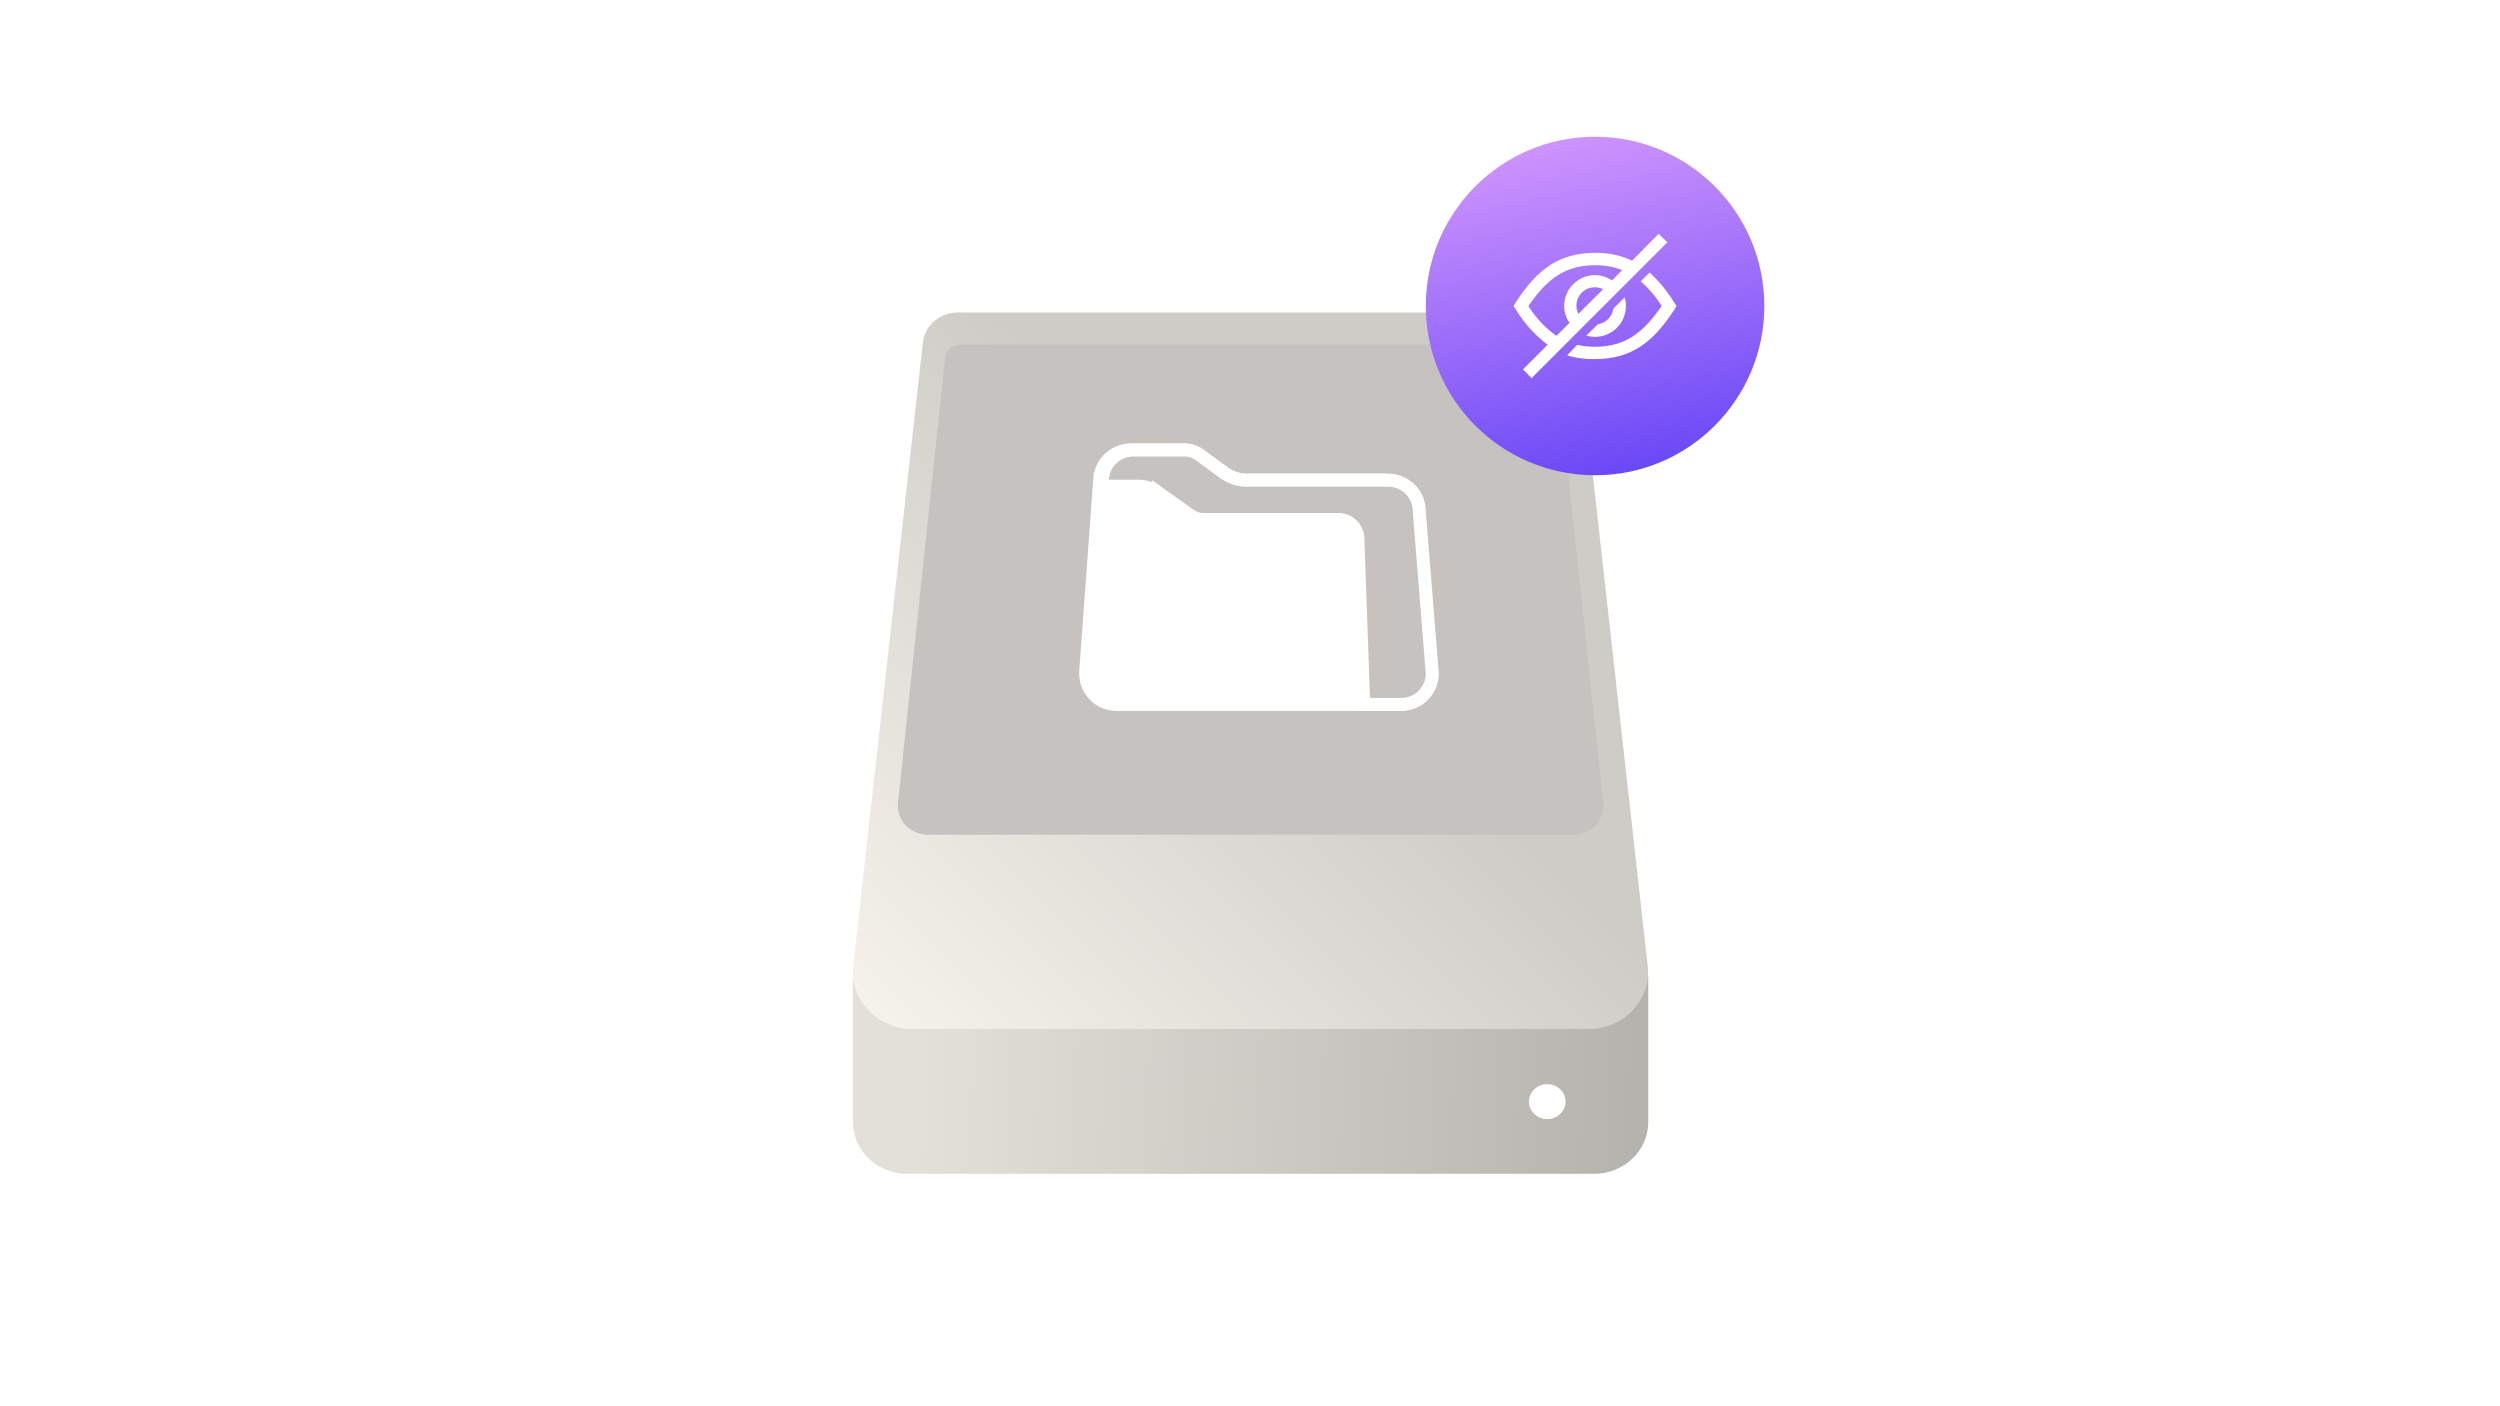 <svg xmlns="http://www.w3.org/2000/svg" width="384" height="216" fill="none" viewBox="0 0 384 216"><path fill="url(#paint0_linear_5741_18650)" d="M191.867 150.015h-60.855v22.344c0 4.359 3.704 7.941 8.304 7.941h105.549c4.559 0 8.304-3.543 8.304-7.941v-22.344h-61.302z"/><g filter="url(#filter0_i_5741_18650)"><path fill="url(#paint1_linear_5741_18650)" d="M253.087 149.353l-10.706-95.76c-.285-2.608-2.605-4.593-5.332-4.593h-89.96c-2.727 0-5.047 1.985-5.332 4.593l-10.706 95.76c-.569 5.177 3.664 9.693 9.119 9.693h103.799c5.454.039 9.728-4.477 9.118-9.693z"/></g><path fill="#C5C2BF" d="M246.249 123.311l-7.286-68.433c-.122-1.129-1.099-1.946-2.28-1.946h-89.226c-1.181 0-2.158.856-2.28 1.946l-7.245 68.433c-.285 2.647 1.872 4.905 4.64 4.905h99.037c2.768 0 4.925-2.297 4.64-4.905z"/><path fill="#fff" d="M237.66 171.891c1.551 0 2.809-1.202 2.809-2.686 0-1.483-1.258-2.685-2.809-2.685-1.551 0-2.808 1.202-2.808 2.685 0 1.484 1.257 2.686 2.808 2.686z"/><g><path fill="url(#paint2_linear_5741_18650)" d="M219 47c0-14.36 11.641-26 26-26s26 11.64 26 26-11.641 26-26 26-26-11.64-26-26z"/><path fill="#fff" fill-rule="evenodd" d="M250.686 40.042l4.076-4.133 1.346 1.308-20.854 20.855-1.327-1.328 3.792-3.791a19.282 19.282 0 01-4.891-5.441l-.342-.512.342-.569c2.976-4.531 6.18-7.583 12.171-7.583a12.394 12.394 0 015.687 1.194zm-7.719 4.907a2.825 2.825 0 00-.528 3.264l3.792-3.791a2.824 2.824 0 00-3.264.527zm4.629-1.874a4.587 4.587 0 00-2.597-.815 4.74 4.74 0 00-4.74 4.74c.003.928.287 1.834.815 2.597l-2.009 1.99A15.995 15.995 0 01234.761 47c2.654-3.792 5.309-6.256 10.238-6.256a11.15 11.15 0 014.171.739l-1.574 1.592z" clip-rule="evenodd"/><path fill="#fff" d="M257.17 46.488a21.31 21.31 0 00-3.792-4.626l-1.365 1.346A17.473 17.473 0 01255.236 47c-2.654 3.791-5.308 6.256-10.237 6.256a12.37 12.37 0 01-2.749-.284l-1.536 1.611a13.48 13.48 0 004.285.569c5.991 0 9.195-3.052 12.171-7.583l.341-.57-.341-.511z"/><path fill="#fff" d="M245.416 49.806l-1.744 1.744c.43.13.877.194 1.327.19a4.74 4.74 0 004.739-4.74 4.418 4.418 0 00-.189-1.327l-1.744 1.744a2.806 2.806 0 01-2.389 2.389z"/></g><g><path fill="#fff" stroke="#fff" stroke-width="2" d="M166.769 103.093l2.159-29.56a4.76 4.76 0 014.747-4.413h8.208c.877 0 1.731.28 2.438.8l3.615 2.653a6.12 6.12 0 003.622 1.187h21.137a4.76 4.76 0 014.744 4.37l2.052 24.92a4.76 4.76 0 01-4.744 5.15h-43.231a4.76 4.76 0 01-4.747-5.107z"/><path fill="#C5C2BF" stroke="#fff" stroke-width="2" d="M218 78.52v.04l.004.04L220 103.478a4.76 4.76 0 01-4.76 4.722h-5.775l-.898-25.514a3 3 0 00-2.998-2.894h-20.73a3.481 3.481 0 01-2.037-.644l-.579.815.579-.815-4.856-3.454s0 0 0 0a5.48 5.48 0 00-3.176-1.014h-5.45v-.8a4.76 4.76 0 014.76-4.76h7.803c.877 0 1.731.28 2.438.799 0 0 0 0 0 0l3.615 2.654h0a6.12 6.12 0 003.622 1.187H213.24a4.76 4.76 0 014.76 4.76z"/></g><defs><linearGradient id="paint0_linear_5741_18650" x1="99.5" x2="287.761" y1="165" y2="171.711" gradientUnits="userSpaceOnUse"><stop offset=".222" stop-color="#E3E0DA"/><stop offset="1" stop-color="#A6A49E"/></linearGradient><linearGradient id="paint1_linear_5741_18650" x1="234" x2="126.291" y1="40" y2="148.318" gradientUnits="userSpaceOnUse"><stop offset=".417" stop-color="#CECCC7"/><stop offset="1" stop-color="#F5F2EB"/></linearGradient><linearGradient id="paint2_linear_5741_18650" x1="247.5" x2="262" y1="3.5" y2="70" gradientUnits="userSpaceOnUse"><stop stop-color="#ECAAFF"/><stop offset="1" stop-color="#6A48F6"/></linearGradient><filter id="filter0_i_5741_18650" width="122.146" height="110.046" x="131" y="49" color-interpolation-filters="sRGB" filterUnits="userSpaceOnUse"><feFlood flood-opacity="0" result="BackgroundImageFix"/><feBlend in="SourceGraphic" in2="BackgroundImageFix" result="shape"/><feColorMatrix in="SourceAlpha" result="hardAlpha" values="0 0 0 0 0 0 0 0 0 0 0 0 0 0 0 0 0 0 127 0"/><feOffset dy="-1"/><feComposite in2="hardAlpha" k2="-1" k3="1" operator="arithmetic"/><feColorMatrix values="0 0 0 0 1 0 0 0 0 1 0 0 0 0 1 0 0 0 0.57 0"/><feBlend in2="shape" result="effect1_innerShadow_5741_18650"/></filter></defs></svg>